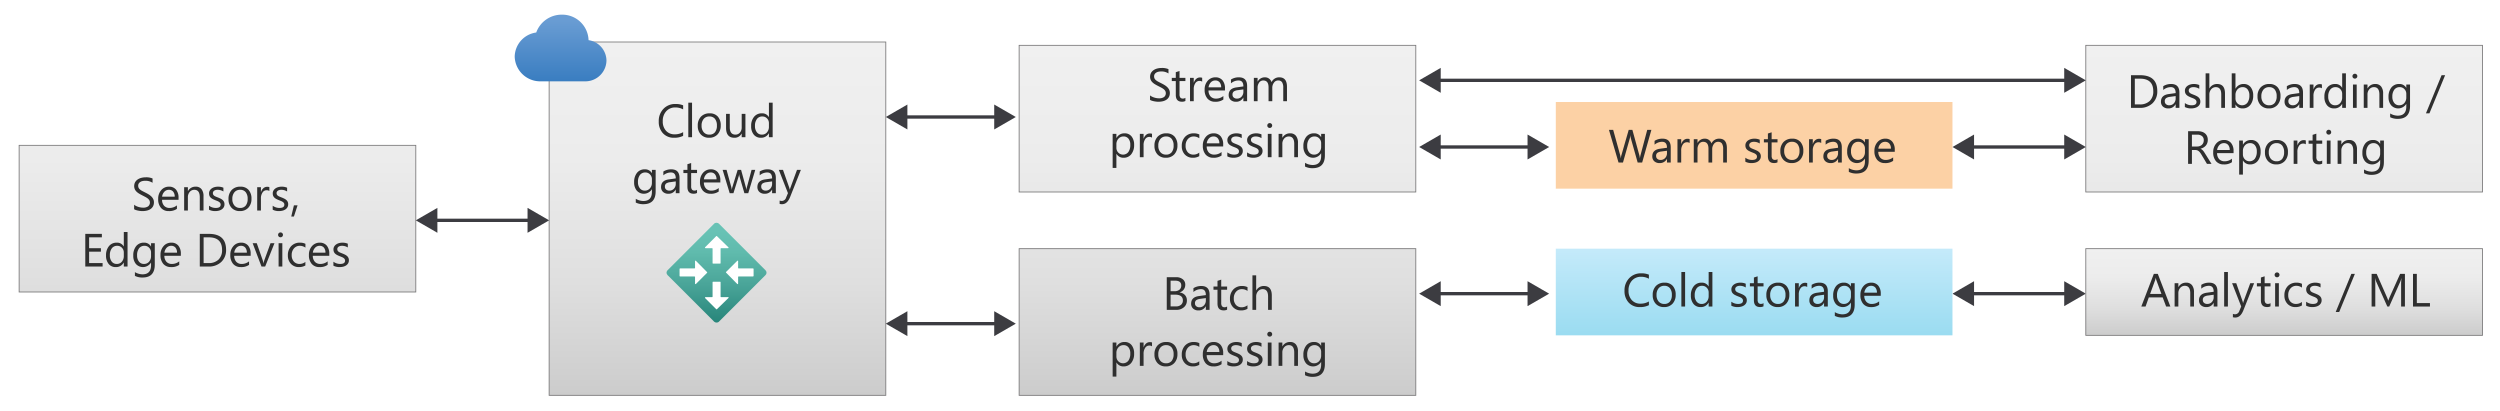 <svg xmlns="http://www.w3.org/2000/svg" xmlns:xlink="http://www.w3.org/1999/xlink" viewBox="0 0 750 123.2">
  <defs>
    <linearGradient id="linear-gradient" x1="215.24" y1="12.6" x2="215.24" y2="118.6" gradientUnits="userSpaceOnUse">
      <stop offset="0" stop-color="#f0f0f0"/>
      <stop offset="0.33" stop-color="#ececec"/>
      <stop offset="0.68" stop-color="#dfdfdf"/>
      <stop offset="1" stop-color="#ccc"/>
    </linearGradient>
    <linearGradient id="Teal_Gradient" data-name="Teal Gradient" x1="214.961" y1="1479.883" x2="214.961" y2="1508.077" gradientTransform="matrix(0.707, 0.707, 0.707, -0.707, -994.449, 987.206)" gradientUnits="userSpaceOnUse">
      <stop offset="0" stop-color="#258378"/>
      <stop offset="0.42" stop-color="#49a498"/>
      <stop offset="0.78" stop-color="#60bbad"/>
      <stop offset="1" stop-color="#68c2b5"/>
    </linearGradient>
    <linearGradient id="linear-gradient-6" x1="168.175" y1="1575.953" x2="168.175" y2="1548.442" gradientTransform="matrix(1, 0, 0, -1, 0, 1577.2)" gradientUnits="userSpaceOnUse">
      <stop offset="0.18" stop-color="#699cd3"/>
      <stop offset="1" stop-color="#2e76bc"/>
    </linearGradient>
    <linearGradient id="linear-gradient-7" x1="526.24" y1="100.6" x2="526.24" y2="74.6" gradientUnits="userSpaceOnUse">
      <stop offset="0" stop-color="#81d3ed"/>
      <stop offset="1" stop-color="#b6e5f9"/>
    </linearGradient>
    <linearGradient id="linear-gradient-8" x1="685.24" y1="74.6" x2="685.24" y2="100.6" xlink:href="#linear-gradient"/>
  </defs>
  <g id="Shapes">
    <rect width="750" height="123.2" fill="#fff"/>
    <rect x="164.74" y="12.6" width="101" height="106" stroke="#777677" stroke-width="0.25" fill="url(#linear-gradient)"/>
    <rect x="305.74" y="13.6" width="119" height="44" stroke="#777677" stroke-width="0.25" fill="url(#linear-gradient)"/>
    <rect x="625.74" y="13.6" width="119" height="44" stroke="#777677" stroke-width="0.25" fill="url(#linear-gradient)"/>
    <g>
      <rect x="466.74" y="30.6" width="119" height="26" fill="#fff"/>
      <rect x="466.74" y="30.6" width="119" height="26" fill="#f78d20" opacity="0.4"/>
    </g>
    <rect x="305.74" y="74.6" width="119" height="44" stroke="#777677" stroke-width="0.25" fill="url(#linear-gradient)"/>
    <rect x="5.74" y="43.6" width="119" height="44" stroke="#777677" stroke-width="0.25" fill="url(#linear-gradient)"/>
    <g>
      <rect x="204.056" y="70.899" width="21.803" height="21.803" rx="1.006" transform="translate(5.118 175.957) rotate(-45)" fill="url(#Teal_Gradient)"/>
      <path d="M211.531,74.174l3.319-3.319a.177.177,0,0,1,.247,0l3.407,3.319a.159.159,0,0,1-.124.282h-2.03a.177.177,0,0,0-.176.177h0v4.29a.159.159,0,0,1-.159.159H213.95a.159.159,0,0,1-.176-.14.164.164,0,0,1-.001-.019v-4.29a.176.176,0,0,0-.159-.177h-1.96a.176.176,0,0,1-.124-.282Zm6.973,15.253-3.407,3.319a.177.177,0,0,1-.247,0l-3.319-3.319a.176.176,0,0,1,.124-.282h1.96a.176.176,0,0,0,.159-.177v-4.29a.159.159,0,0,1,.158-.16.166.166,0,0,1,.019.001h2.066a.159.159,0,0,1,.159.159h0v4.29a.177.177,0,0,0,.176.177h1.942a.176.176,0,1,1,.212.282Zm-9.992-4.378V83.106a.194.194,0,0,0-.177-.176h-4.29a.177.177,0,0,1-.176-.159V80.706a.194.194,0,0,1,.176-.177h4.29a.176.176,0,0,0,.177-.159V78.41a.159.159,0,0,1,.282-.141l3.319,3.354a.159.159,0,0,1,.005.225l-.005.005-3.319,3.319a.159.159,0,0,1-.282-.124ZM221.435,78.41v1.96a.176.176,0,0,0,.176.159h4.29a.194.194,0,0,1,.177.177V82.771a.177.177,0,0,1-.177.159h-4.29a.194.194,0,0,0-.176.176v1.942a.159.159,0,0,1-.282.124L217.834,81.8a.159.159,0,0,1-.005-.225l.005-.005,3.319-3.301a.159.159,0,0,1,.282.141Z" fill="#fff"/>
    </g>
    <path d="M181.94,18.128a6.271,6.271,0,0,0-5.372-6.08,7.896,7.896,0,0,0-8.049-7.647,8.087,8.087,0,0,0-7.647,5.353A7.437,7.437,0,0,0,154.41,17.02a7.647,7.647,0,0,0,7.762,7.38H175.765A6.347,6.347,0,0,0,181.94,18.128Z" fill="url(#linear-gradient-6)"/>
    <g>
      <line x1="130.122" y1="66.1" x2="159.358" y2="66.1" fill="none" stroke="#3c3c41" stroke-miterlimit="10"/>
      <polygon points="131.217 69.84 124.74 66.1 131.217 62.36 131.217 69.84" fill="#3c3c41"/>
      <polygon points="158.264 69.84 164.74 66.1 158.264 62.36 158.264 69.84" fill="#3c3c41"/>
    </g>
    <g>
      <line x1="271.122" y1="35.1" x2="299.358" y2="35.1" fill="none" stroke="#3c3c41" stroke-miterlimit="10"/>
      <polygon points="272.217 38.84 265.74 35.1 272.217 31.36 272.217 38.84" fill="#3c3c41"/>
      <polygon points="298.264 38.84 304.74 35.1 298.264 31.36 298.264 38.84" fill="#3c3c41"/>
    </g>
    <g>
      <line x1="431.122" y1="44.1" x2="459.358" y2="44.1" fill="none" stroke="#3c3c41" stroke-miterlimit="10"/>
      <polygon points="432.217 47.84 425.74 44.1 432.217 40.36 432.217 47.84" fill="#3c3c41"/>
      <polygon points="458.264 47.84 464.74 44.1 458.264 40.36 458.264 47.84" fill="#3c3c41"/>
    </g>
    <g>
      <line x1="591.122" y1="44.1" x2="620.358" y2="44.1" fill="none" stroke="#3c3c41" stroke-miterlimit="10"/>
      <polygon points="592.217 47.84 585.74 44.1 592.217 40.36 592.217 47.84" fill="#3c3c41"/>
      <polygon points="619.264 47.84 625.74 44.1 619.264 40.36 619.264 47.84" fill="#3c3c41"/>
    </g>
    <g>
      <line x1="591.122" y1="88.1" x2="620.358" y2="88.1" fill="none" stroke="#3c3c41" stroke-miterlimit="10"/>
      <polygon points="592.217 91.84 585.74 88.1 592.217 84.36 592.217 91.84" fill="#3c3c41"/>
      <polygon points="619.264 91.84 625.74 88.1 619.264 84.36 619.264 91.84" fill="#3c3c41"/>
    </g>
    <g>
      <line x1="431.122" y1="24.1" x2="620.358" y2="24.1" fill="none" stroke="#3c3c41" stroke-miterlimit="10"/>
      <polygon points="432.217 27.84 425.74 24.1 432.217 20.36 432.217 27.84" fill="#3c3c41"/>
      <polygon points="619.264 27.84 625.74 24.1 619.264 20.36 619.264 27.84" fill="#3c3c41"/>
    </g>
    <g>
      <rect x="466.74" y="74.6" width="119" height="26" fill="#fff"/>
      <rect x="466.74" y="74.6" width="119" height="26" opacity="0.8" fill="url(#linear-gradient-7)"/>
    </g>
    <rect x="625.74" y="74.6" width="119" height="26" stroke="#777677" stroke-width="0.25" fill="url(#linear-gradient-8)"/>
    <g>
      <line x1="431.122" y1="88.1" x2="459.358" y2="88.1" fill="none" stroke="#3c3c41" stroke-miterlimit="10"/>
      <polygon points="432.217 91.84 425.74 88.1 432.217 84.36 432.217 91.84" fill="#3c3c41"/>
      <polygon points="458.264 91.84 464.74 88.1 458.264 84.36 458.264 91.84" fill="#3c3c41"/>
    </g>
    <g>
      <line x1="271.122" y1="97.1" x2="299.358" y2="97.1" fill="none" stroke="#3c3c41" stroke-miterlimit="10"/>
      <polygon points="272.217 100.84 265.74 97.1 272.217 93.36 272.217 100.84" fill="#3c3c41"/>
      <polygon points="298.264 100.84 304.74 97.1 298.264 93.36 298.264 100.84" fill="#3c3c41"/>
    </g>
  </g>
  <g id="Text">
    <g>
      <path d="M40.238,62.767V61.413a2.627,2.627,0,0,0,.557.369,4.507,4.507,0,0,0,.684.277,5.434,5.434,0,0,0,.721.174,4.024,4.024,0,0,0,.67.061,2.623,2.623,0,0,0,1.583-.393,1.474,1.474,0,0,0,.349-1.822,1.964,1.964,0,0,0-.482-.537,4.781,4.781,0,0,0-.728-.465q-.42-.222-.906-.468-.513-.26-.957-.526a4.129,4.129,0,0,1-.772-.588,2.457,2.457,0,0,1-.516-.728,2.482,2.482,0,0,1,.106-2.119,2.522,2.522,0,0,1,.772-.817,3.503,3.503,0,0,1,1.09-.478,4.983,4.983,0,0,1,1.248-.157,4.78,4.78,0,0,1,2.112.349v1.292a3.83,3.83,0,0,0-2.228-.602,3.673,3.673,0,0,0-.752.079,2.116,2.116,0,0,0-.67.256,1.486,1.486,0,0,0-.478.458,1.215,1.215,0,0,0-.185.684,1.41,1.41,0,0,0,.14.649,1.594,1.594,0,0,0,.414.499,4.105,4.105,0,0,0,.666.438q.393.212.906.465.526.26.998.547a4.558,4.558,0,0,1,.827.636,2.828,2.828,0,0,1,.564.772,2.168,2.168,0,0,1,.208.971,2.463,2.463,0,0,1-.284,1.227,2.324,2.324,0,0,1-.766.817,3.341,3.341,0,0,1-1.111.455,6.093,6.093,0,0,1-1.326.14,5.453,5.453,0,0,1-.574-.038q-.342-.037-.697-.109a5.675,5.675,0,0,1-.673-.178A2.105,2.105,0,0,1,40.238,62.767Z" fill="#2f2f2f"/>
      <path d="M53.56,59.943H48.618a2.618,2.618,0,0,0,.629,1.805,2.168,2.168,0,0,0,1.654.636,3.439,3.439,0,0,0,2.174-.779v1.053a4.061,4.061,0,0,1-2.44.67,2.959,2.959,0,0,1-2.331-.954A3.904,3.904,0,0,1,47.456,59.69a3.828,3.828,0,0,1,.926-2.663,2.97,2.97,0,0,1,2.3-1.029,2.632,2.632,0,0,1,2.126.889,3.704,3.704,0,0,1,.752,2.468Zm-1.149-.95a2.28,2.28,0,0,0-.468-1.511,1.596,1.596,0,0,0-1.282-.54,1.81,1.81,0,0,0-1.347.567,2.574,2.574,0,0,0-.683,1.483Z" fill="#2f2f2f"/>
      <path d="M61.053,63.163H59.932V59.171q0-2.229-1.626-2.228a1.765,1.765,0,0,0-1.391.632,2.344,2.344,0,0,0-.55,1.596V63.163H55.243v-7h1.121v1.162h.027a2.526,2.526,0,0,1,2.297-1.326,2.143,2.143,0,0,1,1.757.742,3.312,3.312,0,0,1,.608,2.143Z" fill="#2f2f2f"/>
      <path d="M62.7,62.91V61.707a3.318,3.318,0,0,0,2.017.677q1.477,0,1.477-.984a.856.856,0,0,0-.126-.475,1.281,1.281,0,0,0-.342-.345,2.669,2.669,0,0,0-.506-.27c-.194-.08-.402-.163-.626-.249a8.132,8.132,0,0,1-.817-.373,2.5,2.5,0,0,1-.588-.424,1.595,1.595,0,0,1-.355-.537,1.912,1.912,0,0,1-.119-.704,1.672,1.672,0,0,1,.226-.872,1.998,1.998,0,0,1,.602-.636,2.797,2.797,0,0,1,.858-.386,3.805,3.805,0,0,1,.994-.13,4.017,4.017,0,0,1,1.627.315v1.135a3.168,3.168,0,0,0-1.777-.506,2.075,2.075,0,0,0-.567.072,1.396,1.396,0,0,0-.435.202.929.929,0,0,0-.279.311.815.815,0,0,0-.1.4.956.956,0,0,0,.1.458.996.996,0,0,0,.29.328,2.23,2.23,0,0,0,.465.26q.274.116.622.253a8.675,8.675,0,0,1,.834.366,2.86,2.86,0,0,1,.629.424,1.669,1.669,0,0,1,.4.543,1.764,1.764,0,0,1,.14.731,1.72,1.72,0,0,1-.23.902,1.956,1.956,0,0,1-.611.636,2.798,2.798,0,0,1-.882.376,4.36,4.36,0,0,1-1.046.123A3.974,3.974,0,0,1,62.7,62.91Z" fill="#2f2f2f"/>
      <path d="M71.956,63.327a3.25,3.25,0,0,1-2.478-.981,3.634,3.634,0,0,1-.926-2.601,3.785,3.785,0,0,1,.964-2.755,3.466,3.466,0,0,1,2.604-.991,3.137,3.137,0,0,1,2.443.964,3.821,3.821,0,0,1,.879,2.673,3.758,3.758,0,0,1-.947,2.683A3.316,3.316,0,0,1,71.956,63.327Zm.082-6.385a2.133,2.133,0,0,0-1.709.735A3.02,3.02,0,0,0,69.7,59.704a2.854,2.854,0,0,0,.636,1.962,2.161,2.161,0,0,0,1.702.718A2.052,2.052,0,0,0,73.71,61.68a3.061,3.061,0,0,0,.584-2.003,3.114,3.114,0,0,0-.584-2.023A2.042,2.042,0,0,0,72.038,56.942Z" fill="#2f2f2f"/>
      <path d="M80.808,57.298a1.371,1.371,0,0,0-.848-.226,1.429,1.429,0,0,0-1.199.677,3.122,3.122,0,0,0-.482,1.846V63.163H77.157v-7h1.121v1.442h.027a2.443,2.443,0,0,1,.731-1.152,1.668,1.668,0,0,1,1.101-.414,1.828,1.828,0,0,1,.67.096Z" fill="#2f2f2f"/>
      <path d="M81.81,62.91V61.707a3.317,3.317,0,0,0,2.017.677q1.477,0,1.477-.984a.856.856,0,0,0-.126-.475,1.281,1.281,0,0,0-.342-.345,2.672,2.672,0,0,0-.506-.27c-.194-.08-.402-.163-.626-.249a8.14,8.14,0,0,1-.817-.373,2.5,2.5,0,0,1-.588-.424,1.595,1.595,0,0,1-.355-.537,1.912,1.912,0,0,1-.119-.704,1.673,1.673,0,0,1,.226-.872,1.997,1.997,0,0,1,.602-.636,2.796,2.796,0,0,1,.858-.386,3.804,3.804,0,0,1,.994-.13,4.017,4.017,0,0,1,1.627.315v1.135a3.168,3.168,0,0,0-1.777-.506,2.075,2.075,0,0,0-.567.072,1.395,1.395,0,0,0-.435.202.928.928,0,0,0-.279.311.815.815,0,0,0-.1.4.956.956,0,0,0,.1.458.996.996,0,0,0,.29.328,2.234,2.234,0,0,0,.465.26q.274.116.622.253a8.684,8.684,0,0,1,.834.366,2.858,2.858,0,0,1,.629.424,1.666,1.666,0,0,1,.4.543,1.762,1.762,0,0,1,.14.731,1.72,1.72,0,0,1-.23.902,1.956,1.956,0,0,1-.611.636,2.798,2.798,0,0,1-.882.376,4.359,4.359,0,0,1-1.046.123A3.974,3.974,0,0,1,81.81,62.91Z" fill="#2f2f2f"/>
      <path d="M89.267,61.604l-1.094,3.363h-.8l.8-3.363Z" fill="#2f2f2f"/>
      <path d="M30.781,79.963H25.585V70.16h4.976v1.039H26.734V74.46h3.541v1.032h-3.541v3.432h4.047Z" fill="#2f2f2f"/>
      <path d="M38.264,79.963H37.142V78.773h-.027a2.588,2.588,0,0,1-2.406,1.354,2.615,2.615,0,0,1-2.109-.94,3.856,3.856,0,0,1-.79-2.56,4.194,4.194,0,0,1,.875-2.782,2.886,2.886,0,0,1,2.331-1.046,2.244,2.244,0,0,1,2.099,1.135h.027V69.6h1.121Zm-1.121-3.165V75.766a2.004,2.004,0,0,0-.561-1.435,1.879,1.879,0,0,0-1.422-.588,1.936,1.936,0,0,0-1.613.752,3.294,3.294,0,0,0-.588,2.078,2.964,2.964,0,0,0,.564,1.911,1.843,1.843,0,0,0,1.514.701,1.914,1.914,0,0,0,1.521-.677A2.521,2.521,0,0,0,37.142,76.798Z" fill="#2f2f2f"/>
      <path d="M46.434,79.402q0,3.856-3.691,3.856a4.955,4.955,0,0,1-2.27-.492V81.644a4.662,4.662,0,0,0,2.256.656q2.584,0,2.584-2.748V78.787h-.027a2.832,2.832,0,0,1-4.508.407,3.73,3.73,0,0,1-.796-2.505,4.358,4.358,0,0,1,.858-2.837,2.866,2.866,0,0,1,2.348-1.053,2.282,2.282,0,0,1,2.099,1.135h.027v-.971h1.121Zm-1.121-2.604V75.766a2.003,2.003,0,0,0-.564-1.429,1.857,1.857,0,0,0-1.405-.595,1.947,1.947,0,0,0-1.627.755,3.37,3.37,0,0,0-.588,2.116,2.894,2.894,0,0,0,.564,1.87,1.822,1.822,0,0,0,1.494.701,1.95,1.95,0,0,0,1.535-.67A2.498,2.498,0,0,0,45.312,76.798Z" fill="#2f2f2f"/>
      <path d="M54.255,76.743H49.312a2.618,2.618,0,0,0,.629,1.805,2.168,2.168,0,0,0,1.654.636,3.439,3.439,0,0,0,2.174-.779v1.053a4.061,4.061,0,0,1-2.44.67,2.958,2.958,0,0,1-2.331-.954A3.904,3.904,0,0,1,48.15,76.49a3.827,3.827,0,0,1,.926-2.663,2.97,2.97,0,0,1,2.3-1.029,2.632,2.632,0,0,1,2.126.889,3.704,3.704,0,0,1,.752,2.468Zm-1.148-.95a2.28,2.28,0,0,0-.468-1.511,1.596,1.596,0,0,0-1.282-.54A1.81,1.81,0,0,0,50.01,74.31a2.573,2.573,0,0,0-.684,1.483Z" fill="#2f2f2f"/>
      <path d="M59.935,79.963V70.16h2.707q5.18,0,5.182,4.778a4.817,4.817,0,0,1-1.439,3.647,5.338,5.338,0,0,1-3.852,1.377Zm1.148-8.764v7.725h1.463a4.149,4.149,0,0,0,3-1.032,3.865,3.865,0,0,0,1.074-2.926q0-3.767-4.006-3.767Z" fill="#2f2f2f"/>
      <path d="M75.2,76.743H70.258a2.619,2.619,0,0,0,.629,1.805,2.168,2.168,0,0,0,1.654.636,3.441,3.441,0,0,0,2.174-.779v1.053a4.062,4.062,0,0,1-2.44.67,2.958,2.958,0,0,1-2.331-.954,3.901,3.901,0,0,1-.848-2.683,3.829,3.829,0,0,1,.926-2.663,2.972,2.972,0,0,1,2.301-1.029,2.632,2.632,0,0,1,2.126.889A3.707,3.707,0,0,1,75.2,76.155Zm-1.148-.95a2.288,2.288,0,0,0-.468-1.511,1.599,1.599,0,0,0-1.282-.54,1.811,1.811,0,0,0-1.347.567,2.577,2.577,0,0,0-.684,1.483Z" fill="#2f2f2f"/>
      <path d="M82.338,72.963l-2.789,7h-1.1l-2.652-7h1.23l1.777,5.086a4.599,4.599,0,0,1,.246.978h.027a4.621,4.621,0,0,1,.219-.95l1.859-5.113Z" fill="#2f2f2f"/>
      <path d="M84.153,71.185a.711.711,0,0,1-.513-.205.691.691,0,0,1-.212-.52.718.718,0,0,1,.725-.731.726.726,0,0,1,.523.208.732.732,0,0,1,0,1.036A.721.721,0,0,1,84.153,71.185ZM84.7,79.963H83.579v-7H84.7Z" fill="#2f2f2f"/>
      <path d="M91.612,79.641a3.642,3.642,0,0,1-1.914.485,3.167,3.167,0,0,1-2.416-.974,3.529,3.529,0,0,1-.92-2.526,3.88,3.88,0,0,1,.991-2.779,3.468,3.468,0,0,1,2.646-1.049,3.682,3.682,0,0,1,1.627.342V74.289a2.848,2.848,0,0,0-1.668-.547,2.251,2.251,0,0,0-1.76.769,2.914,2.914,0,0,0-.688,2.02,2.775,2.775,0,0,0,.646,1.941,2.224,2.224,0,0,0,1.732.711,2.81,2.81,0,0,0,1.723-.608Z" fill="#2f2f2f"/>
      <path d="M98.782,76.743H93.84a2.618,2.618,0,0,0,.629,1.805,2.168,2.168,0,0,0,1.654.636,3.441,3.441,0,0,0,2.174-.779v1.053a4.061,4.061,0,0,1-2.44.67,2.958,2.958,0,0,1-2.331-.954,3.902,3.902,0,0,1-.848-2.683,3.829,3.829,0,0,1,.926-2.663,2.972,2.972,0,0,1,2.301-1.029,2.632,2.632,0,0,1,2.126.889,3.707,3.707,0,0,1,.752,2.468Zm-1.148-.95a2.288,2.288,0,0,0-.468-1.511,1.598,1.598,0,0,0-1.282-.54,1.811,1.811,0,0,0-1.347.567,2.577,2.577,0,0,0-.684,1.483Z" fill="#2f2f2f"/>
      <path d="M100.024,79.71V78.507a3.318,3.318,0,0,0,2.017.677q1.477,0,1.477-.984a.856.856,0,0,0-.126-.475,1.28,1.28,0,0,0-.342-.345,2.671,2.671,0,0,0-.506-.27c-.194-.08-.402-.163-.626-.249a8.142,8.142,0,0,1-.817-.373,2.5,2.5,0,0,1-.588-.424,1.595,1.595,0,0,1-.355-.537,1.912,1.912,0,0,1-.119-.704,1.672,1.672,0,0,1,.226-.872,1.997,1.997,0,0,1,.602-.636,2.796,2.796,0,0,1,.858-.386,3.805,3.805,0,0,1,.994-.13,4.017,4.017,0,0,1,1.627.315v1.135a3.168,3.168,0,0,0-1.777-.506,2.076,2.076,0,0,0-.567.072,1.396,1.396,0,0,0-.435.202.93.93,0,0,0-.279.311.815.815,0,0,0-.1.4.956.956,0,0,0,.1.458.997.997,0,0,0,.29.328,2.23,2.23,0,0,0,.465.26q.274.116.622.253a8.675,8.675,0,0,1,.834.366,2.86,2.86,0,0,1,.629.424,1.669,1.669,0,0,1,.4.543,1.762,1.762,0,0,1,.14.731,1.719,1.719,0,0,1-.23.902,1.956,1.956,0,0,1-.611.636,2.798,2.798,0,0,1-.882.376,4.36,4.36,0,0,1-1.046.123A3.974,3.974,0,0,1,100.024,79.71Z" fill="#2f2f2f"/>
    </g>
    <g>
      <path d="M204.941,40.753a5.749,5.749,0,0,1-2.707.574,4.364,4.364,0,0,1-3.35-1.347,4.968,4.968,0,0,1-1.258-3.534,5.208,5.208,0,0,1,1.415-3.801,4.802,4.802,0,0,1,3.589-1.449,5.754,5.754,0,0,1,2.311.403v1.224a4.684,4.684,0,0,0-2.324-.588,3.568,3.568,0,0,0-2.738,1.128,4.25,4.25,0,0,0-1.049,3.015,4.045,4.045,0,0,0,.98,2.854,3.339,3.339,0,0,0,2.574,1.063,4.83,4.83,0,0,0,2.557-.656Z" fill="#2f2f2f"/>
      <path d="M207.614,41.163h-1.121V30.8h1.121Z" fill="#2f2f2f"/>
      <path d="M212.732,41.328a3.25,3.25,0,0,1-2.478-.981,3.634,3.634,0,0,1-.926-2.601,3.785,3.785,0,0,1,.964-2.755,3.466,3.466,0,0,1,2.604-.991,3.137,3.137,0,0,1,2.443.964,3.821,3.821,0,0,1,.879,2.673,3.758,3.758,0,0,1-.947,2.683A3.316,3.316,0,0,1,212.732,41.328Zm.082-6.385a2.133,2.133,0,0,0-1.709.735,3.02,3.02,0,0,0-.629,2.027,2.854,2.854,0,0,0,.636,1.962,2.161,2.161,0,0,0,1.702.718,2.052,2.052,0,0,0,1.672-.704,3.061,3.061,0,0,0,.584-2.003,3.113,3.113,0,0,0-.584-2.023A2.042,2.042,0,0,0,212.814,34.943Z" fill="#2f2f2f"/>
      <path d="M223.628,41.163h-1.121V40.056h-.027a2.302,2.302,0,0,1-2.16,1.271q-2.502,0-2.502-2.98V34.163h1.114v4.006q0,2.215,1.695,2.215a1.717,1.717,0,0,0,1.351-.605,2.318,2.318,0,0,0,.529-1.583V34.163h1.121Z" fill="#2f2f2f"/>
      <path d="M231.797,41.163h-1.121v-1.19h-.027a2.588,2.588,0,0,1-2.406,1.353,2.617,2.617,0,0,1-2.109-.94,3.861,3.861,0,0,1-.789-2.56,4.197,4.197,0,0,1,.875-2.782,2.885,2.885,0,0,1,2.331-1.046,2.244,2.244,0,0,1,2.099,1.135h.027V30.8h1.121Zm-1.121-3.165V36.966a2.002,2.002,0,0,0-.56-1.435,1.88,1.88,0,0,0-1.422-.588,1.935,1.935,0,0,0-1.613.752,3.297,3.297,0,0,0-.588,2.078,2.958,2.958,0,0,0,.565,1.911,1.84,1.84,0,0,0,1.514.701,1.917,1.917,0,0,0,1.522-.677A2.526,2.526,0,0,0,230.676,37.998Z" fill="#2f2f2f"/>
      <path d="M196.694,57.403q0,3.855-3.692,3.856a4.954,4.954,0,0,1-2.269-.492V59.645a4.66,4.66,0,0,0,2.256.656q2.584,0,2.584-2.748v-.766h-.027a2.833,2.833,0,0,1-4.509.407,3.733,3.733,0,0,1-.796-2.505,4.362,4.362,0,0,1,.857-2.837,2.867,2.867,0,0,1,2.349-1.053,2.282,2.282,0,0,1,2.099,1.135h.027v-.971h1.121Zm-1.121-2.604V53.766a2.003,2.003,0,0,0-.565-1.429,1.855,1.855,0,0,0-1.404-.595,1.946,1.946,0,0,0-1.627.755,3.368,3.368,0,0,0-.588,2.116,2.895,2.895,0,0,0,.563,1.87,1.822,1.822,0,0,0,1.494.701,1.949,1.949,0,0,0,1.534-.67A2.496,2.496,0,0,0,195.573,54.798Z" fill="#2f2f2f"/>
      <path d="M203.851,57.963H202.73V56.87h-.027a2.349,2.349,0,0,1-2.153,1.258,2.303,2.303,0,0,1-1.638-.554,1.92,1.92,0,0,1-.591-1.47q0-1.962,2.311-2.283l2.099-.294q0-1.784-1.442-1.784a3.444,3.444,0,0,0-2.283.861V51.456a4.335,4.335,0,0,1,2.379-.656q2.467,0,2.468,2.611Zm-1.121-3.541-1.688.232a2.735,2.735,0,0,0-1.176.386,1.113,1.113,0,0,0-.397.981,1.07,1.07,0,0,0,.365.837,1.415,1.415,0,0,0,.975.325,1.798,1.798,0,0,0,1.377-.585,2.088,2.088,0,0,0,.544-1.48Z" fill="#2f2f2f"/>
      <path d="M209.11,57.895a2.163,2.163,0,0,1-1.047.219q-1.838,0-1.839-2.051V51.92h-1.203v-.957h1.203v-1.709l1.121-.362v2.071H209.11v.957h-1.765v3.944a1.638,1.638,0,0,0,.239,1.005.955.955,0,0,0,.793.301,1.183,1.183,0,0,0,.733-.232Z" fill="#2f2f2f"/>
      <path d="M216.102,54.744H211.16a2.618,2.618,0,0,0,.629,1.805,2.168,2.168,0,0,0,1.654.636,3.441,3.441,0,0,0,2.174-.779v1.053a4.061,4.061,0,0,1-2.44.67,2.958,2.958,0,0,1-2.331-.954,3.902,3.902,0,0,1-.848-2.683,3.83,3.83,0,0,1,.926-2.663,2.972,2.972,0,0,1,2.301-1.029,2.632,2.632,0,0,1,2.126.889,3.707,3.707,0,0,1,.752,2.468Zm-1.149-.95a2.288,2.288,0,0,0-.468-1.511,1.598,1.598,0,0,0-1.282-.54,1.811,1.811,0,0,0-1.347.567,2.577,2.577,0,0,0-.684,1.483Z" fill="#2f2f2f"/>
      <path d="M226.577,50.963l-2.099,7h-1.162l-1.442-5.011a3.289,3.289,0,0,1-.109-.649h-.027a3.069,3.069,0,0,1-.143.636l-1.565,5.024h-1.121l-2.119-7h1.176l1.449,5.264a3.167,3.167,0,0,1,.096.629h.055a2.946,2.946,0,0,1,.123-.643l1.613-5.25h1.025l1.449,5.277a3.705,3.705,0,0,1,.103.629h.055a2.883,2.883,0,0,1,.116-.629l1.422-5.277Z" fill="#2f2f2f"/>
      <path d="M232.751,57.963H231.63V56.87h-.027a2.347,2.347,0,0,1-2.153,1.258,2.299,2.299,0,0,1-1.637-.554,1.917,1.917,0,0,1-.592-1.47q0-1.962,2.311-2.283l2.099-.294q0-1.784-1.442-1.784a3.446,3.446,0,0,0-2.283.861V51.456a4.34,4.34,0,0,1,2.379-.656q2.468,0,2.468,2.611Zm-1.121-3.541-1.688.232a2.74,2.74,0,0,0-1.176.386,1.113,1.113,0,0,0-.396.981,1.07,1.07,0,0,0,.365.837,1.416,1.416,0,0,0,.975.325,1.797,1.797,0,0,0,1.377-.585,2.084,2.084,0,0,0,.544-1.48Z" fill="#2f2f2f"/>
      <path d="M240.263,50.963l-3.22,8.121q-.861,2.174-2.42,2.174a2.571,2.571,0,0,1-.732-.089V60.164a2.079,2.079,0,0,0,.663.123,1.374,1.374,0,0,0,1.272-1.012l.56-1.326-2.734-6.986h1.244L236.79,56.35q.034.103.143.533h.041q.034-.164.137-.52l1.989-5.4Z" fill="#2f2f2f"/>
    </g>
    <g>
      <path d="M345.011,29.967V28.613a2.627,2.627,0,0,0,.557.369,4.524,4.524,0,0,0,.684.277,5.422,5.422,0,0,0,.722.174,4.019,4.019,0,0,0,.67.061,2.622,2.622,0,0,0,1.582-.393,1.472,1.472,0,0,0,.349-1.822,1.962,1.962,0,0,0-.481-.537,4.786,4.786,0,0,0-.729-.465q-.42-.222-.905-.468-.513-.26-.957-.526a4.125,4.125,0,0,1-.772-.588,2.472,2.472,0,0,1-.517-.728,2.484,2.484,0,0,1,.106-2.119,2.512,2.512,0,0,1,.772-.817,3.502,3.502,0,0,1,1.09-.478,4.99,4.99,0,0,1,1.248-.157,4.783,4.783,0,0,1,2.112.349v1.292a3.832,3.832,0,0,0-2.228-.602,3.665,3.665,0,0,0-.752.079,2.108,2.108,0,0,0-.67.256,1.483,1.483,0,0,0-.478.458,1.216,1.216,0,0,0-.184.684,1.415,1.415,0,0,0,.14.649,1.593,1.593,0,0,0,.414.499,4.086,4.086,0,0,0,.666.438q.394.212.906.465.526.26.998.547a4.575,4.575,0,0,1,.827.636,2.827,2.827,0,0,1,.564.772,2.162,2.162,0,0,1,.209.971,2.458,2.458,0,0,1-.284,1.227,2.321,2.321,0,0,1-.766.817,3.344,3.344,0,0,1-1.11.455,6.095,6.095,0,0,1-1.326.14,5.413,5.413,0,0,1-.574-.038q-.343-.037-.697-.109a5.665,5.665,0,0,1-.674-.178A2.091,2.091,0,0,1,345.011,29.967Z" fill="#2f2f2f"/>
      <path d="M355.622,30.295a2.162,2.162,0,0,1-1.046.219q-1.84,0-1.839-2.051V24.32h-1.203v-.957h1.203v-1.709l1.121-.362v2.071h1.764v.957h-1.764v3.944a1.631,1.631,0,0,0,.239,1.005.954.954,0,0,0,.793.301,1.18,1.18,0,0,0,.732-.232Z" fill="#2f2f2f"/>
      <path d="M360.653,24.498a1.374,1.374,0,0,0-.848-.226,1.431,1.431,0,0,0-1.2.677,3.129,3.129,0,0,0-.481,1.846v3.568h-1.121v-7h1.121v1.442h.027a2.443,2.443,0,0,1,.731-1.152,1.666,1.666,0,0,1,1.101-.414,1.835,1.835,0,0,1,.67.096Z" fill="#2f2f2f"/>
      <path d="M367.495,27.143h-4.942a2.618,2.618,0,0,0,.629,1.805,2.168,2.168,0,0,0,1.654.636,3.441,3.441,0,0,0,2.174-.779v1.053a4.062,4.062,0,0,1-2.44.67,2.958,2.958,0,0,1-2.331-.954,3.902,3.902,0,0,1-.848-2.683,3.829,3.829,0,0,1,.926-2.663,2.972,2.972,0,0,1,2.301-1.029,2.632,2.632,0,0,1,2.126.889,3.707,3.707,0,0,1,.752,2.468Zm-1.148-.95a2.288,2.288,0,0,0-.468-1.511,1.598,1.598,0,0,0-1.282-.54,1.811,1.811,0,0,0-1.347.567,2.577,2.577,0,0,0-.684,1.483Z" fill="#2f2f2f"/>
      <path d="M374.134,30.363h-1.121V29.269h-.027a2.347,2.347,0,0,1-2.153,1.258,2.299,2.299,0,0,1-1.637-.554,1.917,1.917,0,0,1-.592-1.47q0-1.962,2.311-2.283l2.099-.294q0-1.784-1.442-1.784a3.446,3.446,0,0,0-2.283.861V23.855a4.34,4.34,0,0,1,2.379-.656q2.468,0,2.468,2.611Zm-1.121-3.541-1.688.232a2.739,2.739,0,0,0-1.176.386,1.113,1.113,0,0,0-.397.981,1.07,1.07,0,0,0,.365.837,1.416,1.416,0,0,0,.975.325,1.797,1.797,0,0,0,1.377-.585,2.084,2.084,0,0,0,.544-1.48Z" fill="#2f2f2f"/>
      <path d="M386.095,30.363h-1.121v-4.02a3.023,3.023,0,0,0-.359-1.682,1.359,1.359,0,0,0-1.206-.52,1.492,1.492,0,0,0-1.22.656,2.505,2.505,0,0,0-.503,1.572v3.992h-1.121V26.207q0-2.065-1.593-2.064a1.475,1.475,0,0,0-1.217.619,2.556,2.556,0,0,0-.478,1.61v3.992h-1.121v-7h1.121v1.107h.027a2.379,2.379,0,0,1,2.174-1.272,2.022,2.022,0,0,1,1.982,1.449,2.497,2.497,0,0,1,2.324-1.449q2.31,0,2.31,2.851Z" fill="#2f2f2f"/>
      <path d="M334.944,46.151h-.027v4.231h-1.121V40.163h1.121v1.23h.027a2.652,2.652,0,0,1,2.42-1.395,2.564,2.564,0,0,1,2.112.94,3.893,3.893,0,0,1,.759,2.519,4.335,4.335,0,0,1-.855,2.813,2.844,2.844,0,0,1-2.338,1.056A2.343,2.343,0,0,1,334.944,46.151Zm-.027-2.823v.978a2.082,2.082,0,0,0,.565,1.473,2.012,2.012,0,0,0,3.028-.174,3.578,3.578,0,0,0,.577-2.167,2.82,2.82,0,0,0-.54-1.832,1.787,1.787,0,0,0-1.463-.663,1.986,1.986,0,0,0-1.572.68A2.498,2.498,0,0,0,334.917,43.328Z" fill="#2f2f2f"/>
      <path d="M345.603,41.298a1.37,1.37,0,0,0-.848-.226,1.43,1.43,0,0,0-1.199.677,3.129,3.129,0,0,0-.482,1.846V47.163h-1.121v-7h1.121v1.442h.027a2.451,2.451,0,0,1,.731-1.152,1.668,1.668,0,0,1,1.101-.414,1.825,1.825,0,0,1,.67.096Z" fill="#2f2f2f"/>
      <path d="M349.745,47.327a3.247,3.247,0,0,1-2.478-.981,3.631,3.631,0,0,1-.927-2.601,3.785,3.785,0,0,1,.964-2.755,3.466,3.466,0,0,1,2.604-.991,3.14,3.14,0,0,1,2.444.964,3.825,3.825,0,0,1,.878,2.673,3.762,3.762,0,0,1-.946,2.683A3.318,3.318,0,0,1,349.745,47.327Zm.082-6.385a2.134,2.134,0,0,0-1.709.735,3.02,3.02,0,0,0-.629,2.027,2.854,2.854,0,0,0,.636,1.962,2.161,2.161,0,0,0,1.702.718,2.051,2.051,0,0,0,1.672-.704,3.055,3.055,0,0,0,.584-2.003,3.108,3.108,0,0,0-.584-2.023A2.041,2.041,0,0,0,349.827,40.942Z" fill="#2f2f2f"/>
      <path d="M359.782,46.842a3.636,3.636,0,0,1-1.913.485,3.17,3.17,0,0,1-2.417-.974,3.532,3.532,0,0,1-.919-2.526,3.88,3.88,0,0,1,.991-2.779,3.465,3.465,0,0,1,2.646-1.049,3.674,3.674,0,0,1,1.626.342v1.149a2.845,2.845,0,0,0-1.667-.547,2.255,2.255,0,0,0-1.761.769,2.918,2.918,0,0,0-.686,2.02,2.779,2.779,0,0,0,.645,1.942,2.227,2.227,0,0,0,1.733.711,2.805,2.805,0,0,0,1.722-.608Z" fill="#2f2f2f"/>
      <path d="M366.953,43.943h-4.942a2.618,2.618,0,0,0,.629,1.805,2.168,2.168,0,0,0,1.654.636,3.441,3.441,0,0,0,2.174-.779v1.053a4.061,4.061,0,0,1-2.44.67,2.958,2.958,0,0,1-2.331-.954,3.902,3.902,0,0,1-.848-2.683,3.829,3.829,0,0,1,.926-2.663,2.972,2.972,0,0,1,2.301-1.029,2.632,2.632,0,0,1,2.126.889,3.707,3.707,0,0,1,.752,2.468Zm-1.148-.95a2.288,2.288,0,0,0-.468-1.511,1.598,1.598,0,0,0-1.282-.54,1.811,1.811,0,0,0-1.347.567,2.577,2.577,0,0,0-.684,1.483Z" fill="#2f2f2f"/>
      <path d="M368.195,46.91V45.707a3.318,3.318,0,0,0,2.017.677q1.477,0,1.477-.984a.856.856,0,0,0-.126-.475,1.28,1.28,0,0,0-.342-.345,2.671,2.671,0,0,0-.506-.27c-.194-.08-.402-.163-.626-.249a8.142,8.142,0,0,1-.817-.373,2.5,2.5,0,0,1-.588-.424,1.596,1.596,0,0,1-.355-.537,1.912,1.912,0,0,1-.119-.704,1.672,1.672,0,0,1,.226-.872,1.998,1.998,0,0,1,.602-.636,2.797,2.797,0,0,1,.858-.386,3.805,3.805,0,0,1,.994-.13,4.017,4.017,0,0,1,1.627.315v1.135a3.168,3.168,0,0,0-1.777-.506,2.076,2.076,0,0,0-.567.072,1.396,1.396,0,0,0-.435.202.929.929,0,0,0-.279.311.815.815,0,0,0-.1.4.956.956,0,0,0,.1.458.997.997,0,0,0,.29.328,2.23,2.23,0,0,0,.465.26q.274.116.622.253a8.675,8.675,0,0,1,.834.366,2.86,2.86,0,0,1,.629.424,1.669,1.669,0,0,1,.4.543,1.762,1.762,0,0,1,.14.731,1.719,1.719,0,0,1-.23.902,1.956,1.956,0,0,1-.611.636,2.798,2.798,0,0,1-.882.376,4.36,4.36,0,0,1-1.046.123A3.974,3.974,0,0,1,368.195,46.91Z" fill="#2f2f2f"/>
      <path d="M374.121,46.91V45.707a3.318,3.318,0,0,0,2.017.677q1.477,0,1.477-.984a.856.856,0,0,0-.126-.475,1.281,1.281,0,0,0-.342-.345,2.669,2.669,0,0,0-.506-.27c-.194-.08-.402-.163-.626-.249a8.132,8.132,0,0,1-.817-.373,2.5,2.5,0,0,1-.588-.424,1.595,1.595,0,0,1-.355-.537,1.912,1.912,0,0,1-.119-.704,1.672,1.672,0,0,1,.226-.872,1.998,1.998,0,0,1,.602-.636,2.797,2.797,0,0,1,.858-.386,3.805,3.805,0,0,1,.994-.13,4.017,4.017,0,0,1,1.627.315v1.135a3.168,3.168,0,0,0-1.777-.506,2.075,2.075,0,0,0-.567.072,1.396,1.396,0,0,0-.435.202.929.929,0,0,0-.279.311.815.815,0,0,0-.1.4.956.956,0,0,0,.1.458.996.996,0,0,0,.29.328,2.23,2.23,0,0,0,.465.26q.274.116.622.253a8.675,8.675,0,0,1,.834.366,2.86,2.86,0,0,1,.629.424,1.669,1.669,0,0,1,.4.543,1.764,1.764,0,0,1,.14.731,1.72,1.72,0,0,1-.23.902,1.956,1.956,0,0,1-.611.636,2.798,2.798,0,0,1-.882.376,4.36,4.36,0,0,1-1.046.123A3.974,3.974,0,0,1,374.121,46.91Z" fill="#2f2f2f"/>
      <path d="M380.913,38.386a.711.711,0,0,1-.513-.205.692.692,0,0,1-.212-.52.718.718,0,0,1,.725-.731.726.726,0,0,1,.523.208.731.731,0,0,1,0,1.036A.721.721,0,0,1,380.913,38.386Zm.547,8.777h-1.121v-7H381.46Z" fill="#2f2f2f"/>
      <path d="M389.392,47.163h-1.121V43.171q0-2.229-1.627-2.228a1.763,1.763,0,0,0-1.391.632,2.342,2.342,0,0,0-.551,1.596V47.163h-1.121v-7h1.121v1.162h.027a2.525,2.525,0,0,1,2.297-1.326,2.141,2.141,0,0,1,1.757.742,3.306,3.306,0,0,1,.608,2.143Z" fill="#2f2f2f"/>
      <path d="M397.467,46.602q0,3.856-3.691,3.856a4.956,4.956,0,0,1-2.269-.492V48.845a4.659,4.659,0,0,0,2.256.656q2.584,0,2.584-2.748v-.766h-.027a2.832,2.832,0,0,1-4.508.407,3.728,3.728,0,0,1-.797-2.505,4.361,4.361,0,0,1,.857-2.837,2.868,2.868,0,0,1,2.349-1.053,2.282,2.282,0,0,1,2.099,1.135h.027V40.163h1.121Zm-1.121-2.604V42.966a1.999,1.999,0,0,0-.564-1.429,1.854,1.854,0,0,0-1.404-.595,1.947,1.947,0,0,0-1.627.755,3.373,3.373,0,0,0-.588,2.116,2.889,2.889,0,0,0,.565,1.87,1.819,1.819,0,0,0,1.493.701,1.949,1.949,0,0,0,1.534-.67A2.496,2.496,0,0,0,396.346,43.998Z" fill="#2f2f2f"/>
    </g>
    <g>
      <path d="M639.297,32.363V22.56h2.707q5.183,0,5.182,4.778a4.816,4.816,0,0,1-1.438,3.647,5.338,5.338,0,0,1-3.853,1.377ZM640.445,23.6v7.725h1.463a4.151,4.151,0,0,0,3.001-1.032,3.868,3.868,0,0,0,1.073-2.926q0-3.767-4.006-3.767Z" fill="#2f2f2f"/>
      <path d="M653.817,32.363h-1.121V31.269h-.027a2.349,2.349,0,0,1-2.153,1.258,2.303,2.303,0,0,1-1.638-.554,1.92,1.92,0,0,1-.591-1.47q0-1.962,2.311-2.283l2.099-.294q0-1.784-1.442-1.784a3.444,3.444,0,0,0-2.283.861V25.855a4.335,4.335,0,0,1,2.379-.656q2.467,0,2.468,2.611Zm-1.121-3.541-1.688.232a2.735,2.735,0,0,0-1.176.386,1.113,1.113,0,0,0-.396.981,1.07,1.07,0,0,0,.365.837,1.415,1.415,0,0,0,.975.325,1.799,1.799,0,0,0,1.377-.585,2.088,2.088,0,0,0,.544-1.48Z" fill="#2f2f2f"/>
      <path d="M655.459,32.11V30.907a3.32,3.32,0,0,0,2.017.677q1.477,0,1.477-.984a.856.856,0,0,0-.126-.475,1.268,1.268,0,0,0-.342-.345,2.642,2.642,0,0,0-.506-.27c-.194-.08-.402-.163-.626-.25a8.019,8.019,0,0,1-.817-.373,2.46,2.46,0,0,1-.588-.424,1.566,1.566,0,0,1-.355-.537,1.891,1.891,0,0,1-.12-.704,1.672,1.672,0,0,1,.226-.872,2.006,2.006,0,0,1,.602-.636,2.807,2.807,0,0,1,.858-.386,3.81,3.81,0,0,1,.994-.13,4.017,4.017,0,0,1,1.627.315v1.135a3.168,3.168,0,0,0-1.777-.506,2.08,2.08,0,0,0-.567.072,1.389,1.389,0,0,0-.434.202.92.92,0,0,0-.28.311.815.815,0,0,0-.1.4.956.956,0,0,0,.1.458,1.006,1.006,0,0,0,.29.328,2.256,2.256,0,0,0,.465.26q.274.116.622.253a8.578,8.578,0,0,1,.834.366,2.86,2.86,0,0,1,.629.424,1.655,1.655,0,0,1,.4.543,1.764,1.764,0,0,1,.14.731,1.729,1.729,0,0,1-.229.902,1.96,1.96,0,0,1-.612.636,2.797,2.797,0,0,1-.882.376,4.347,4.347,0,0,1-1.046.123A3.976,3.976,0,0,1,655.459,32.11Z" fill="#2f2f2f"/>
      <path d="M667.495,32.363h-1.121V28.33q0-2.188-1.627-2.188a1.775,1.775,0,0,0-1.381.632,2.36,2.36,0,0,0-.56,1.623v3.965h-1.121V22h1.121v4.525h.027a2.546,2.546,0,0,1,2.297-1.326q2.366,0,2.365,2.851Z" fill="#2f2f2f"/>
      <path d="M670.667,31.352H670.64v1.012h-1.121V22H670.64v4.594h.027a2.65,2.65,0,0,1,2.42-1.395,2.565,2.565,0,0,1,2.108.94,3.877,3.877,0,0,1,.763,2.519,4.34,4.34,0,0,1-.855,2.813,2.847,2.847,0,0,1-2.338,1.056A2.302,2.302,0,0,1,670.667,31.352Zm-.027-2.823v.978a2.081,2.081,0,0,0,.563,1.473,2.012,2.012,0,0,0,3.028-.174,3.571,3.571,0,0,0,.578-2.167,2.825,2.825,0,0,0-.54-1.832,1.788,1.788,0,0,0-1.463-.663,1.985,1.985,0,0,0-1.572.68A2.497,2.497,0,0,0,670.64,28.528Z" fill="#2f2f2f"/>
      <path d="M680.663,32.527a3.246,3.246,0,0,1-2.478-.981,3.631,3.631,0,0,1-.927-2.601,3.785,3.785,0,0,1,.964-2.755,3.466,3.466,0,0,1,2.604-.991,3.134,3.134,0,0,1,2.443.964,3.82,3.82,0,0,1,.879,2.673,3.754,3.754,0,0,1-.947,2.683A3.314,3.314,0,0,1,680.663,32.527Zm.082-6.385a2.135,2.135,0,0,0-1.709.735,3.02,3.02,0,0,0-.629,2.027,2.854,2.854,0,0,0,.636,1.962,2.161,2.161,0,0,0,1.702.718,2.052,2.052,0,0,0,1.672-.704,3.061,3.061,0,0,0,.584-2.003,3.114,3.114,0,0,0-.584-2.023A2.042,2.042,0,0,0,680.745,26.142Z" fill="#2f2f2f"/>
      <path d="M690.899,32.363h-1.121V31.269h-.027a2.347,2.347,0,0,1-2.153,1.258,2.299,2.299,0,0,1-1.637-.554,1.917,1.917,0,0,1-.592-1.47q0-1.962,2.311-2.283l2.099-.294q0-1.784-1.442-1.784a3.446,3.446,0,0,0-2.283.861V25.855a4.339,4.339,0,0,1,2.379-.656q2.468,0,2.468,2.611Zm-1.121-3.541-1.688.232a2.739,2.739,0,0,0-1.176.386,1.113,1.113,0,0,0-.397.981,1.07,1.07,0,0,0,.365.837,1.417,1.417,0,0,0,.975.325,1.797,1.797,0,0,0,1.377-.585,2.084,2.084,0,0,0,.544-1.48Z" fill="#2f2f2f"/>
      <path d="M696.57,26.498a1.372,1.372,0,0,0-.848-.226,1.429,1.429,0,0,0-1.199.677,3.122,3.122,0,0,0-.482,1.846v3.568H692.92v-7h1.121v1.442h.027a2.443,2.443,0,0,1,.731-1.152A1.668,1.668,0,0,1,695.9,25.24a1.828,1.828,0,0,1,.67.096Z" fill="#2f2f2f"/>
      <path d="M703.773,32.363h-1.121V31.174h-.027a2.587,2.587,0,0,1-2.406,1.353,2.617,2.617,0,0,1-2.109-.94,3.861,3.861,0,0,1-.789-2.56,4.197,4.197,0,0,1,.875-2.782,2.886,2.886,0,0,1,2.331-1.046,2.244,2.244,0,0,1,2.099,1.135h.027V22h1.121Zm-1.121-3.165V28.166a2.002,2.002,0,0,0-.561-1.435,1.88,1.88,0,0,0-1.422-.588,1.935,1.935,0,0,0-1.613.752,3.297,3.297,0,0,0-.588,2.078,2.959,2.959,0,0,0,.564,1.911,1.84,1.84,0,0,0,1.514.701,1.917,1.917,0,0,0,1.522-.677A2.526,2.526,0,0,0,702.652,29.198Z" fill="#2f2f2f"/>
      <path d="M706.463,23.586a.711.711,0,0,1-.513-.205.692.692,0,0,1-.212-.52.718.718,0,0,1,.725-.731.726.726,0,0,1,.523.208.731.731,0,0,1,0,1.036A.721.721,0,0,1,706.463,23.586Zm.547,8.777h-1.121v-7H707.01Z" fill="#2f2f2f"/>
      <path d="M714.936,32.363h-1.121V28.371q0-2.229-1.627-2.228a1.763,1.763,0,0,0-1.391.632,2.342,2.342,0,0,0-.551,1.596v3.992h-1.121v-7h1.121v1.162h.027a2.525,2.525,0,0,1,2.297-1.326,2.141,2.141,0,0,1,1.757.742,3.307,3.307,0,0,1,.608,2.143Z" fill="#2f2f2f"/>
      <path d="M723.01,31.803q0,3.856-3.691,3.856a4.957,4.957,0,0,1-2.27-.492V34.045a4.66,4.66,0,0,0,2.256.656q2.584,0,2.584-2.748v-.766h-.027a2.832,2.832,0,0,1-4.508.407,3.728,3.728,0,0,1-.797-2.505,4.361,4.361,0,0,1,.857-2.837,2.868,2.868,0,0,1,2.349-1.053,2.282,2.282,0,0,1,2.099,1.135h.027v-.971H723.01Zm-1.121-2.604V28.166a1.999,1.999,0,0,0-.565-1.429,1.854,1.854,0,0,0-1.404-.595,1.947,1.947,0,0,0-1.627.755,3.373,3.373,0,0,0-.588,2.116,2.889,2.889,0,0,0,.564,1.87,1.819,1.819,0,0,0,1.493.701,1.949,1.949,0,0,0,1.534-.67A2.496,2.496,0,0,0,721.889,29.198Z" fill="#2f2f2f"/>
      <path d="M733.537,22.56l-4.703,11.43H727.788l4.689-11.43Z" fill="#2f2f2f"/>
      <path d="M663.455,49.163h-1.367l-1.641-2.748a6.095,6.095,0,0,0-.438-.653,2.486,2.486,0,0,0-.435-.441,1.494,1.494,0,0,0-.478-.249,1.97,1.97,0,0,0-.577-.079h-.943v4.17h-1.148V39.36h2.926a4.176,4.176,0,0,1,1.186.161,2.65,2.65,0,0,1,.943.489,2.274,2.274,0,0,1,.626.817,2.708,2.708,0,0,1,.226,1.145,2.757,2.757,0,0,1-.154.94,2.446,2.446,0,0,1-.438.762,2.643,2.643,0,0,1-.684.571,3.49,3.49,0,0,1-.898.366v.027a2.047,2.047,0,0,1,.427.249,2.333,2.333,0,0,1,.346.332,4.291,4.291,0,0,1,.324.434c.107.162.227.35.359.564Zm-5.879-8.764V43.954h1.559a2.363,2.363,0,0,0,.796-.13,1.843,1.843,0,0,0,.633-.372,1.692,1.692,0,0,0,.417-.595,2.003,2.003,0,0,0,.15-.789,1.536,1.536,0,0,0-.51-1.227,2.186,2.186,0,0,0-1.473-.441Z" fill="#2f2f2f"/>
      <path d="M670.067,45.943h-4.942a2.614,2.614,0,0,0,.629,1.805,2.167,2.167,0,0,0,1.654.636,3.441,3.441,0,0,0,2.174-.779v1.053a4.061,4.061,0,0,1-2.44.67,2.957,2.957,0,0,1-2.331-.954,3.901,3.901,0,0,1-.848-2.683,3.829,3.829,0,0,1,.926-2.663,2.972,2.972,0,0,1,2.301-1.029,2.633,2.633,0,0,1,2.126.889,3.707,3.707,0,0,1,.752,2.468Zm-1.148-.95a2.283,2.283,0,0,0-.469-1.511,1.595,1.595,0,0,0-1.281-.54,1.809,1.809,0,0,0-1.347.567,2.57,2.57,0,0,0-.684,1.483Z" fill="#2f2f2f"/>
      <path d="M672.898,48.151h-.027v4.231H671.75V42.163h1.121v1.23h.027a2.65,2.65,0,0,1,2.42-1.395,2.564,2.564,0,0,1,2.112.94,3.893,3.893,0,0,1,.759,2.519,4.34,4.34,0,0,1-.855,2.813,2.847,2.847,0,0,1-2.338,1.056A2.342,2.342,0,0,1,672.898,48.151Zm-.027-2.823v.978a2.081,2.081,0,0,0,.564,1.473,2.012,2.012,0,0,0,3.028-.174,3.571,3.571,0,0,0,.578-2.167,2.825,2.825,0,0,0-.54-1.832,1.788,1.788,0,0,0-1.463-.663,1.985,1.985,0,0,0-1.572.68A2.498,2.498,0,0,0,672.871,45.328Z" fill="#2f2f2f"/>
      <path d="M682.894,49.327a3.25,3.25,0,0,1-2.478-.981,3.634,3.634,0,0,1-.926-2.601,3.785,3.785,0,0,1,.964-2.755,3.466,3.466,0,0,1,2.604-.991,3.137,3.137,0,0,1,2.443.964,3.821,3.821,0,0,1,.879,2.673,3.758,3.758,0,0,1-.947,2.683A3.316,3.316,0,0,1,682.894,49.327Zm.082-6.385a2.133,2.133,0,0,0-1.709.735,3.02,3.02,0,0,0-.629,2.027,2.854,2.854,0,0,0,.636,1.962,2.161,2.161,0,0,0,1.702.718,2.052,2.052,0,0,0,1.672-.704,3.061,3.061,0,0,0,.584-2.003,3.114,3.114,0,0,0-.584-2.023A2.042,2.042,0,0,0,682.976,42.942Z" fill="#2f2f2f"/>
      <path d="M691.746,43.298a1.371,1.371,0,0,0-.848-.226,1.429,1.429,0,0,0-1.199.677,3.122,3.122,0,0,0-.482,1.846V49.163h-1.121v-7h1.121v1.442h.027a2.442,2.442,0,0,1,.731-1.152,1.668,1.668,0,0,1,1.101-.414,1.828,1.828,0,0,1,.67.096Z" fill="#2f2f2f"/>
      <path d="M696.665,49.095a2.162,2.162,0,0,1-1.046.219q-1.838,0-1.839-2.051V43.12h-1.203v-.957H693.78V40.454l1.121-.362V42.163h1.764v.957h-1.764v3.944a1.638,1.638,0,0,0,.239,1.005.954.954,0,0,0,.793.301,1.18,1.18,0,0,0,.732-.232Z" fill="#2f2f2f"/>
      <path d="M698.62,40.386a.711.711,0,0,1-.513-.205.692.692,0,0,1-.212-.52.718.718,0,0,1,.725-.731.726.726,0,0,1,.523.208.732.732,0,0,1,0,1.036A.721.721,0,0,1,698.62,40.386Zm.547,8.777h-1.121v-7h1.121Z" fill="#2f2f2f"/>
      <path d="M707.096,49.163h-1.121V45.171q0-2.229-1.627-2.228a1.764,1.764,0,0,0-1.391.632,2.342,2.342,0,0,0-.551,1.596V49.163h-1.121v-7h1.121v1.162h.027a2.526,2.526,0,0,1,2.297-1.326,2.141,2.141,0,0,1,1.757.742,3.306,3.306,0,0,1,.608,2.143Z" fill="#2f2f2f"/>
      <path d="M715.17,48.602q0,3.856-3.691,3.856a4.957,4.957,0,0,1-2.269-.492V50.845a4.659,4.659,0,0,0,2.256.656q2.584,0,2.584-2.748v-.766h-.027a2.832,2.832,0,0,1-4.508.407,3.728,3.728,0,0,1-.797-2.505,4.361,4.361,0,0,1,.857-2.837,2.868,2.868,0,0,1,2.349-1.053,2.282,2.282,0,0,1,2.099,1.135h.027V42.163H715.17Zm-1.121-2.604V44.966a1.999,1.999,0,0,0-.564-1.429,1.854,1.854,0,0,0-1.404-.595,1.947,1.947,0,0,0-1.627.755,3.373,3.373,0,0,0-.588,2.116,2.889,2.889,0,0,0,.564,1.87,1.819,1.819,0,0,0,1.493.701,1.949,1.949,0,0,0,1.534-.67A2.496,2.496,0,0,0,714.049,45.998Z" fill="#2f2f2f"/>
    </g>
    <g>
      <path d="M651.114,91.963h-1.272l-1.039-2.748h-4.156l-.978,2.748h-1.278l3.76-9.803h1.189Zm-2.687-3.78L646.89,84.006a3.894,3.894,0,0,1-.15-.656h-.027a3.754,3.754,0,0,1-.157.656L645.03,88.183Z" fill="#2f2f2f"/>
      <path d="M658.197,91.963h-1.121V87.971q0-2.229-1.627-2.228a1.767,1.767,0,0,0-1.392.632,2.346,2.346,0,0,0-.55,1.596v3.992h-1.121v-7h1.121v1.162h.027a2.525,2.525,0,0,1,2.297-1.326,2.142,2.142,0,0,1,1.757.742,3.306,3.306,0,0,1,.608,2.143Z" fill="#2f2f2f"/>
      <path d="M665.227,91.963h-1.121V90.87h-.027a2.347,2.347,0,0,1-2.153,1.258,2.299,2.299,0,0,1-1.637-.554,1.917,1.917,0,0,1-.592-1.47q0-1.962,2.311-2.283l2.099-.294q0-1.784-1.442-1.784a3.448,3.448,0,0,0-2.283.861V85.456a4.34,4.34,0,0,1,2.379-.656q2.468,0,2.468,2.611Zm-1.121-3.541-1.688.232a2.74,2.74,0,0,0-1.176.386,1.116,1.116,0,0,0-.397.981,1.068,1.068,0,0,0,.366.837,1.412,1.412,0,0,0,.974.325,1.799,1.799,0,0,0,1.378-.585,2.088,2.088,0,0,0,.543-1.48Z" fill="#2f2f2f"/>
      <path d="M668.368,91.963H667.247V81.6h1.121Z" fill="#2f2f2f"/>
      <path d="M676.239,84.963l-3.22,8.121q-.861,2.174-2.42,2.174a2.565,2.565,0,0,1-.731-.089V94.165a2.074,2.074,0,0,0,.663.123,1.376,1.376,0,0,0,1.272-1.012l.56-1.326-2.734-6.986h1.244l1.893,5.387q.034.103.144.533h.041q.034-.164.137-.52l1.989-5.4Z" fill="#2f2f2f"/>
      <path d="M681.157,91.895a2.165,2.165,0,0,1-1.047.219q-1.838,0-1.839-2.051V85.92h-1.203v-.957h1.203v-1.709l1.121-.362v2.071h1.765v.957h-1.765v3.944a1.638,1.638,0,0,0,.239,1.005.955.955,0,0,0,.793.301,1.181,1.181,0,0,0,.732-.232Z" fill="#2f2f2f"/>
      <path d="M683.112,83.186a.711.711,0,0,1-.513-.205.692.692,0,0,1-.212-.52.718.718,0,0,1,.725-.731.726.726,0,0,1,.523.208.732.732,0,0,1,0,1.036A.721.721,0,0,1,683.112,83.186Zm.547,8.777H682.538v-7h1.121Z" fill="#2f2f2f"/>
      <path d="M690.571,91.642a3.642,3.642,0,0,1-1.914.485,3.167,3.167,0,0,1-2.416-.974,3.529,3.529,0,0,1-.92-2.526,3.88,3.88,0,0,1,.991-2.779,3.468,3.468,0,0,1,2.646-1.049,3.682,3.682,0,0,1,1.627.342V86.29a2.848,2.848,0,0,0-1.668-.547,2.251,2.251,0,0,0-1.76.769,2.914,2.914,0,0,0-.688,2.02,2.775,2.775,0,0,0,.646,1.941,2.223,2.223,0,0,0,1.732.711,2.811,2.811,0,0,0,1.723-.608Z" fill="#2f2f2f"/>
      <path d="M691.843,91.71V90.507a3.317,3.317,0,0,0,2.017.677q1.477,0,1.477-.984a.856.856,0,0,0-.126-.475,1.281,1.281,0,0,0-.342-.345,2.672,2.672,0,0,0-.506-.27c-.194-.08-.402-.163-.626-.249a8.14,8.14,0,0,1-.817-.373,2.5,2.5,0,0,1-.588-.424,1.595,1.595,0,0,1-.355-.537,1.912,1.912,0,0,1-.119-.704,1.673,1.673,0,0,1,.226-.872,1.996,1.996,0,0,1,.602-.636,2.796,2.796,0,0,1,.858-.386,3.804,3.804,0,0,1,.994-.13,4.017,4.017,0,0,1,1.627.315v1.135a3.168,3.168,0,0,0-1.777-.506,2.075,2.075,0,0,0-.567.072,1.395,1.395,0,0,0-.435.202.927.927,0,0,0-.279.311.815.815,0,0,0-.1.4.956.956,0,0,0,.1.458.996.996,0,0,0,.29.328,2.234,2.234,0,0,0,.465.26q.274.116.622.253a8.673,8.673,0,0,1,.834.366,2.861,2.861,0,0,1,.629.424,1.667,1.667,0,0,1,.4.543,1.762,1.762,0,0,1,.14.731,1.72,1.72,0,0,1-.23.902,1.957,1.957,0,0,1-.611.636,2.798,2.798,0,0,1-.882.376,4.359,4.359,0,0,1-1.046.123A3.974,3.974,0,0,1,691.843,91.71Z" fill="#2f2f2f"/>
      <path d="M706.465,82.16l-4.703,11.43h-1.046l4.69-11.43Z" fill="#2f2f2f"/>
      <path d="M721.476,91.963h-1.142V85.387q0-.779.096-1.907h-.027a6.062,6.062,0,0,1-.294.95l-3.35,7.533h-.561l-3.343-7.479a5.891,5.891,0,0,1-.294-1.005h-.027q.054.588.055,1.921v6.562h-1.107V82.16H713l3.008,6.836a8.737,8.737,0,0,1,.451,1.176h.041q.294-.806.472-1.203l3.069-6.809h1.436Z" fill="#2f2f2f"/>
      <path d="M728.986,91.963H723.9V82.16h1.148v8.764h3.938Z" fill="#2f2f2f"/>
    </g>
    <g>
      <path d="M350.029,92.963V83.16h2.789a3.049,3.049,0,0,1,2.017.622,2.009,2.009,0,0,1,.745,1.62,2.384,2.384,0,0,1-.451,1.449,2.432,2.432,0,0,1-1.244.875v.027a2.494,2.494,0,0,1,1.586.749,2.303,2.303,0,0,1,.595,1.644,2.563,2.563,0,0,1-.902,2.037,3.359,3.359,0,0,1-2.276.779ZM351.178,84.2v3.165h1.176a2.231,2.231,0,0,0,1.483-.455,1.583,1.583,0,0,0,.54-1.282q0-1.429-1.88-1.429Zm0,4.197v3.527h1.558a2.338,2.338,0,0,0,1.569-.478,1.639,1.639,0,0,0,.557-1.312q0-1.737-2.365-1.736Z" fill="#2f2f2f"/>
      <path d="M362.873,92.963h-1.121V91.87h-.027a2.348,2.348,0,0,1-2.153,1.258,2.299,2.299,0,0,1-1.637-.554,1.917,1.917,0,0,1-.592-1.47q0-1.962,2.311-2.283l2.099-.294q0-1.784-1.442-1.784a3.448,3.448,0,0,0-2.283.861V86.456a4.34,4.34,0,0,1,2.379-.656q2.468,0,2.468,2.611Zm-1.121-3.541-1.688.232a2.74,2.74,0,0,0-1.176.386,1.116,1.116,0,0,0-.397.981,1.068,1.068,0,0,0,.366.837,1.412,1.412,0,0,0,.974.325,1.796,1.796,0,0,0,1.377-.585,2.084,2.084,0,0,0,.544-1.48Z" fill="#2f2f2f"/>
      <path d="M368.132,92.895a2.162,2.162,0,0,1-1.046.219q-1.838,0-1.839-2.051V86.92h-1.203v-.957h1.203v-1.709l1.121-.362v2.071h1.764v.957h-1.764v3.944a1.639,1.639,0,0,0,.239,1.005.954.954,0,0,0,.793.301,1.18,1.18,0,0,0,.732-.232Z" fill="#2f2f2f"/>
      <path d="M374.242,92.642a3.642,3.642,0,0,1-1.914.485,3.167,3.167,0,0,1-2.416-.974,3.529,3.529,0,0,1-.92-2.526,3.88,3.88,0,0,1,.991-2.779,3.468,3.468,0,0,1,2.646-1.049,3.682,3.682,0,0,1,1.627.342V87.29a2.848,2.848,0,0,0-1.668-.547,2.251,2.251,0,0,0-1.76.769,2.914,2.914,0,0,0-.688,2.02,2.775,2.775,0,0,0,.646,1.941,2.223,2.223,0,0,0,1.732.711,2.811,2.811,0,0,0,1.723-.608Z" fill="#2f2f2f"/>
      <path d="M381.541,92.963H380.42V88.93q0-2.188-1.627-2.188a1.775,1.775,0,0,0-1.381.632,2.355,2.355,0,0,0-.56,1.623v3.965H375.73V82.6h1.121v4.525h.027a2.546,2.546,0,0,1,2.297-1.326q2.366,0,2.365,2.851Z" fill="#2f2f2f"/>
      <path d="M334.944,108.751h-.027v4.231h-1.121v-10.22h1.121v1.23h.027a2.652,2.652,0,0,1,2.42-1.395,2.564,2.564,0,0,1,2.112.94,3.893,3.893,0,0,1,.759,2.519,4.335,4.335,0,0,1-.855,2.813,2.844,2.844,0,0,1-2.338,1.056A2.343,2.343,0,0,1,334.944,108.751Zm-.027-2.823v.978a2.082,2.082,0,0,0,.565,1.473,2.012,2.012,0,0,0,3.028-.174,3.578,3.578,0,0,0,.577-2.167,2.82,2.82,0,0,0-.54-1.832,1.787,1.787,0,0,0-1.463-.663,1.986,1.986,0,0,0-1.572.68A2.498,2.498,0,0,0,334.917,105.928Z" fill="#2f2f2f"/>
      <path d="M345.603,103.898a1.37,1.37,0,0,0-.848-.226,1.43,1.43,0,0,0-1.199.677,3.129,3.129,0,0,0-.482,1.846v3.568h-1.121v-7h1.121v1.442h.027a2.451,2.451,0,0,1,.731-1.152,1.668,1.668,0,0,1,1.101-.414,1.825,1.825,0,0,1,.67.096Z" fill="#2f2f2f"/>
      <path d="M349.745,109.927a3.247,3.247,0,0,1-2.478-.981,3.631,3.631,0,0,1-.927-2.601,3.785,3.785,0,0,1,.964-2.755,3.466,3.466,0,0,1,2.604-.991,3.14,3.14,0,0,1,2.444.964,3.825,3.825,0,0,1,.878,2.673,3.762,3.762,0,0,1-.946,2.683A3.318,3.318,0,0,1,349.745,109.927Zm.082-6.385a2.134,2.134,0,0,0-1.709.735,3.02,3.02,0,0,0-.629,2.027,2.854,2.854,0,0,0,.636,1.962,2.161,2.161,0,0,0,1.702.718,2.051,2.051,0,0,0,1.672-.704,3.055,3.055,0,0,0,.584-2.003,3.108,3.108,0,0,0-.584-2.023A2.041,2.041,0,0,0,349.827,103.542Z" fill="#2f2f2f"/>
      <path d="M359.782,109.442a3.636,3.636,0,0,1-1.913.485,3.17,3.17,0,0,1-2.417-.974,3.533,3.533,0,0,1-.919-2.526,3.88,3.88,0,0,1,.991-2.779,3.465,3.465,0,0,1,2.646-1.049,3.674,3.674,0,0,1,1.626.342v1.149a2.845,2.845,0,0,0-1.667-.547,2.255,2.255,0,0,0-1.761.769,2.918,2.918,0,0,0-.686,2.02,2.779,2.779,0,0,0,.645,1.942,2.227,2.227,0,0,0,1.733.711,2.805,2.805,0,0,0,1.722-.608Z" fill="#2f2f2f"/>
      <path d="M366.953,106.543h-4.942a2.618,2.618,0,0,0,.629,1.805,2.168,2.168,0,0,0,1.654.636,3.441,3.441,0,0,0,2.174-.779v1.053a4.061,4.061,0,0,1-2.44.67,2.958,2.958,0,0,1-2.331-.954,3.902,3.902,0,0,1-.848-2.683,3.829,3.829,0,0,1,.926-2.663,2.972,2.972,0,0,1,2.301-1.029,2.632,2.632,0,0,1,2.126.889,3.707,3.707,0,0,1,.752,2.468Zm-1.148-.95a2.288,2.288,0,0,0-.468-1.511,1.598,1.598,0,0,0-1.282-.54,1.811,1.811,0,0,0-1.347.567,2.577,2.577,0,0,0-.684,1.483Z" fill="#2f2f2f"/>
      <path d="M368.195,109.51V108.307a3.318,3.318,0,0,0,2.017.677q1.477,0,1.477-.984a.856.856,0,0,0-.126-.475,1.28,1.28,0,0,0-.342-.345,2.671,2.671,0,0,0-.506-.27c-.194-.08-.402-.163-.626-.249a8.142,8.142,0,0,1-.817-.373,2.5,2.5,0,0,1-.588-.424,1.596,1.596,0,0,1-.355-.537,1.912,1.912,0,0,1-.119-.704,1.672,1.672,0,0,1,.226-.872,1.997,1.997,0,0,1,.602-.636,2.797,2.797,0,0,1,.858-.386,3.805,3.805,0,0,1,.994-.13,4.017,4.017,0,0,1,1.627.315v1.135a3.168,3.168,0,0,0-1.777-.506,2.076,2.076,0,0,0-.567.072,1.396,1.396,0,0,0-.435.202.928.928,0,0,0-.279.311.815.815,0,0,0-.1.4.956.956,0,0,0,.1.458.997.997,0,0,0,.29.328,2.23,2.23,0,0,0,.465.26q.274.116.622.253a8.675,8.675,0,0,1,.834.366,2.86,2.86,0,0,1,.629.424,1.669,1.669,0,0,1,.4.543,1.762,1.762,0,0,1,.14.731,1.719,1.719,0,0,1-.23.902,1.956,1.956,0,0,1-.611.636,2.798,2.798,0,0,1-.882.376,4.36,4.36,0,0,1-1.046.123A3.974,3.974,0,0,1,368.195,109.51Z" fill="#2f2f2f"/>
      <path d="M374.121,109.51V108.307a3.318,3.318,0,0,0,2.017.677q1.477,0,1.477-.984a.856.856,0,0,0-.126-.475,1.281,1.281,0,0,0-.342-.345,2.669,2.669,0,0,0-.506-.27c-.194-.08-.402-.163-.626-.249a8.132,8.132,0,0,1-.817-.373,2.5,2.5,0,0,1-.588-.424,1.595,1.595,0,0,1-.355-.537,1.912,1.912,0,0,1-.119-.704,1.672,1.672,0,0,1,.226-.872,1.997,1.997,0,0,1,.602-.636,2.797,2.797,0,0,1,.858-.386,3.805,3.805,0,0,1,.994-.13,4.017,4.017,0,0,1,1.627.315v1.135a3.168,3.168,0,0,0-1.777-.506,2.075,2.075,0,0,0-.567.072,1.396,1.396,0,0,0-.435.202.928.928,0,0,0-.279.311.815.815,0,0,0-.1.4.956.956,0,0,0,.1.458.996.996,0,0,0,.29.328,2.23,2.23,0,0,0,.465.26q.274.116.622.253a8.675,8.675,0,0,1,.834.366,2.86,2.86,0,0,1,.629.424,1.669,1.669,0,0,1,.4.543,1.764,1.764,0,0,1,.14.731,1.72,1.72,0,0,1-.23.902,1.956,1.956,0,0,1-.611.636,2.798,2.798,0,0,1-.882.376,4.36,4.36,0,0,1-1.046.123A3.974,3.974,0,0,1,374.121,109.51Z" fill="#2f2f2f"/>
      <path d="M380.913,100.986a.711.711,0,0,1-.513-.205.692.692,0,0,1-.212-.52.718.718,0,0,1,.725-.731.726.726,0,0,1,.523.208.731.731,0,0,1,0,1.036A.721.721,0,0,1,380.913,100.986Zm.547,8.777h-1.121v-7H381.46Z" fill="#2f2f2f"/>
      <path d="M389.392,109.763h-1.121v-3.992q0-2.229-1.627-2.228a1.763,1.763,0,0,0-1.391.632,2.342,2.342,0,0,0-.551,1.596v3.992h-1.121v-7h1.121v1.162h.027a2.525,2.525,0,0,1,2.297-1.326,2.141,2.141,0,0,1,1.757.742,3.306,3.306,0,0,1,.608,2.143Z" fill="#2f2f2f"/>
      <path d="M397.467,109.203q0,3.856-3.691,3.856a4.956,4.956,0,0,1-2.269-.492v-1.121a4.659,4.659,0,0,0,2.256.656q2.584,0,2.584-2.748v-.766h-.027a2.832,2.832,0,0,1-4.508.407,3.728,3.728,0,0,1-.797-2.505,4.361,4.361,0,0,1,.857-2.837,2.868,2.868,0,0,1,2.349-1.053,2.282,2.282,0,0,1,2.099,1.135h.027v-.971h1.121Zm-1.121-2.604v-1.032a1.999,1.999,0,0,0-.564-1.429,1.854,1.854,0,0,0-1.404-.595,1.947,1.947,0,0,0-1.627.755,3.373,3.373,0,0,0-.588,2.116,2.889,2.889,0,0,0,.565,1.87,1.819,1.819,0,0,0,1.493.701,1.949,1.949,0,0,0,1.534-.67A2.496,2.496,0,0,0,396.346,106.598Z" fill="#2f2f2f"/>
    </g>
    <g>
      <path d="M495.415,38.96l-2.769,9.803H491.3l-2.017-7.164a4.541,4.541,0,0,1-.157-.998h-.027a5.008,5.008,0,0,1-.178.984l-2.03,7.178h-1.333L482.686,38.96h1.265l2.085,7.52a4.878,4.878,0,0,1,.164.984h.034a5.894,5.894,0,0,1,.212-.984l2.167-7.52h1.101l2.078,7.574a5.469,5.469,0,0,1,.164.916h.027a5.566,5.566,0,0,1,.185-.943l2.003-7.547Z" fill="#2f2f2f"/>
      <path d="M501.217,48.763h-1.121V47.669h-.027a2.349,2.349,0,0,1-2.153,1.258,2.303,2.303,0,0,1-1.638-.554,1.92,1.92,0,0,1-.591-1.47q0-1.962,2.311-2.283l2.099-.294q0-1.784-1.442-1.784a3.444,3.444,0,0,0-2.283.861V42.255a4.335,4.335,0,0,1,2.379-.656q2.467,0,2.468,2.611Zm-1.121-3.541-1.688.232a2.736,2.736,0,0,0-1.176.386,1.113,1.113,0,0,0-.397.981,1.07,1.07,0,0,0,.365.837,1.415,1.415,0,0,0,.975.325,1.799,1.799,0,0,0,1.377-.585,2.088,2.088,0,0,0,.544-1.48Z" fill="#2f2f2f"/>
      <path d="M506.889,42.898a1.371,1.371,0,0,0-.848-.226,1.432,1.432,0,0,0-1.2.677,3.129,3.129,0,0,0-.481,1.846v3.568h-1.121v-7h1.121v1.442h.027a2.443,2.443,0,0,1,.732-1.152,1.666,1.666,0,0,1,1.101-.414,1.832,1.832,0,0,1,.67.096Z" fill="#2f2f2f"/>
      <path d="M518.071,48.763H516.95v-4.02a3.031,3.031,0,0,0-.359-1.682,1.361,1.361,0,0,0-1.206-.52,1.495,1.495,0,0,0-1.221.656,2.51,2.51,0,0,0-.502,1.572v3.992h-1.121V44.607q0-2.065-1.593-2.064a1.474,1.474,0,0,0-1.217.619,2.556,2.556,0,0,0-.479,1.61v3.992h-1.121v-7h1.121v1.107h.027a2.377,2.377,0,0,1,2.174-1.272,2.022,2.022,0,0,1,1.982,1.449,2.498,2.498,0,0,1,2.324-1.449q2.31,0,2.31,2.851Z" fill="#2f2f2f"/>
      <path d="M523.601,48.51V47.307a3.318,3.318,0,0,0,2.017.677q1.477,0,1.477-.984a.856.856,0,0,0-.126-.475,1.281,1.281,0,0,0-.342-.345,2.669,2.669,0,0,0-.506-.27c-.194-.08-.402-.163-.626-.25a8.132,8.132,0,0,1-.817-.373,2.5,2.5,0,0,1-.588-.424,1.595,1.595,0,0,1-.355-.537,1.912,1.912,0,0,1-.119-.704,1.672,1.672,0,0,1,.226-.872,1.996,1.996,0,0,1,.602-.636,2.797,2.797,0,0,1,.858-.386,3.805,3.805,0,0,1,.994-.13,4.017,4.017,0,0,1,1.627.315v1.135a3.168,3.168,0,0,0-1.777-.506,2.075,2.075,0,0,0-.567.072,1.395,1.395,0,0,0-.435.202.928.928,0,0,0-.279.311.815.815,0,0,0-.1.4.956.956,0,0,0,.1.458.996.996,0,0,0,.29.328,2.23,2.23,0,0,0,.465.26q.274.116.622.253a8.686,8.686,0,0,1,.834.366,2.86,2.86,0,0,1,.629.424,1.669,1.669,0,0,1,.4.543,1.764,1.764,0,0,1,.14.731,1.72,1.72,0,0,1-.23.902,1.956,1.956,0,0,1-.611.636,2.797,2.797,0,0,1-.882.376,4.359,4.359,0,0,1-1.046.123A3.974,3.974,0,0,1,523.601,48.51Z" fill="#2f2f2f"/>
      <path d="M533.254,48.695a2.161,2.161,0,0,1-1.046.219q-1.838,0-1.839-2.051V42.72h-1.203v-.957h1.203v-1.709l1.121-.362v2.071h1.764v.957H531.49v3.944a1.638,1.638,0,0,0,.239,1.005.954.954,0,0,0,.793.301,1.18,1.18,0,0,0,.731-.232Z" fill="#2f2f2f"/>
      <path d="M537.512,48.927a3.25,3.25,0,0,1-2.478-.981,3.634,3.634,0,0,1-.926-2.601,3.785,3.785,0,0,1,.964-2.755,3.466,3.466,0,0,1,2.604-.991,3.137,3.137,0,0,1,2.443.964,3.821,3.821,0,0,1,.879,2.673,3.758,3.758,0,0,1-.947,2.683A3.316,3.316,0,0,1,537.512,48.927Zm.082-6.385a2.133,2.133,0,0,0-1.709.735,3.02,3.02,0,0,0-.629,2.027,2.854,2.854,0,0,0,.636,1.962,2.161,2.161,0,0,0,1.702.718,2.052,2.052,0,0,0,1.672-.704,3.061,3.061,0,0,0,.584-2.003,3.114,3.114,0,0,0-.584-2.023A2.042,2.042,0,0,0,537.594,42.542Z" fill="#2f2f2f"/>
      <path d="M546.364,42.898a1.371,1.371,0,0,0-.848-.226,1.429,1.429,0,0,0-1.199.677,3.122,3.122,0,0,0-.482,1.846v3.568h-1.121v-7h1.121v1.442h.027a2.442,2.442,0,0,1,.732-1.152,1.668,1.668,0,0,1,1.101-.414,1.828,1.828,0,0,1,.67.096Z" fill="#2f2f2f"/>
      <path d="M552.54,48.763h-1.121V47.669h-.027a2.347,2.347,0,0,1-2.153,1.258,2.299,2.299,0,0,1-1.637-.554,1.917,1.917,0,0,1-.592-1.47q0-1.962,2.311-2.283l2.099-.294q0-1.784-1.442-1.784a3.446,3.446,0,0,0-2.283.861V42.255a4.34,4.34,0,0,1,2.379-.656q2.468,0,2.468,2.611Zm-1.121-3.541-1.688.232a2.741,2.741,0,0,0-1.176.386,1.113,1.113,0,0,0-.397.981,1.07,1.07,0,0,0,.365.837,1.416,1.416,0,0,0,.975.325,1.797,1.797,0,0,0,1.377-.585,2.084,2.084,0,0,0,.544-1.48Z" fill="#2f2f2f"/>
      <path d="M560.608,48.203q0,3.856-3.691,3.856a4.956,4.956,0,0,1-2.27-.492V50.445a4.659,4.659,0,0,0,2.256.656q2.584,0,2.584-2.748v-.766H559.46a2.832,2.832,0,0,1-4.508.407,3.728,3.728,0,0,1-.797-2.505,4.361,4.361,0,0,1,.857-2.837,2.868,2.868,0,0,1,2.349-1.053,2.282,2.282,0,0,1,2.099,1.135h.027v-.971h1.121Zm-1.121-2.604V44.566a1.999,1.999,0,0,0-.564-1.429,1.854,1.854,0,0,0-1.404-.595,1.947,1.947,0,0,0-1.627.755,3.373,3.373,0,0,0-.588,2.116,2.889,2.889,0,0,0,.565,1.87,1.819,1.819,0,0,0,1.493.701,1.949,1.949,0,0,0,1.534-.67A2.496,2.496,0,0,0,559.487,45.598Z" fill="#2f2f2f"/>
      <path d="M568.43,45.543h-4.942a2.618,2.618,0,0,0,.629,1.805,2.168,2.168,0,0,0,1.654.636,3.441,3.441,0,0,0,2.174-.779v1.053a4.062,4.062,0,0,1-2.441.67,2.958,2.958,0,0,1-2.331-.954,3.901,3.901,0,0,1-.848-2.683,3.829,3.829,0,0,1,.926-2.663,2.972,2.972,0,0,1,2.301-1.029,2.632,2.632,0,0,1,2.126.889,3.707,3.707,0,0,1,.752,2.468Zm-1.148-.95a2.288,2.288,0,0,0-.468-1.511,1.599,1.599,0,0,0-1.282-.54,1.81,1.81,0,0,0-1.347.567,2.576,2.576,0,0,0-.684,1.483Z" fill="#2f2f2f"/>
    </g>
    <g>
      <path d="M494.668,91.553a5.75,5.75,0,0,1-2.707.574,4.364,4.364,0,0,1-3.35-1.347,4.968,4.968,0,0,1-1.258-3.534,5.208,5.208,0,0,1,1.415-3.801,4.802,4.802,0,0,1,3.589-1.449,5.754,5.754,0,0,1,2.311.403v1.224a4.685,4.685,0,0,0-2.324-.588,3.568,3.568,0,0,0-2.738,1.128,4.25,4.25,0,0,0-1.049,3.015,4.046,4.046,0,0,0,.98,2.854,3.339,3.339,0,0,0,2.574,1.063,4.83,4.83,0,0,0,2.557-.656Z" fill="#2f2f2f"/>
      <path d="M499.217,92.127a3.249,3.249,0,0,1-2.478-.981,3.634,3.634,0,0,1-.926-2.601,3.785,3.785,0,0,1,.964-2.755,3.466,3.466,0,0,1,2.604-.991,3.138,3.138,0,0,1,2.443.964,3.82,3.82,0,0,1,.879,2.673,3.758,3.758,0,0,1-.947,2.683A3.316,3.316,0,0,1,499.217,92.127Zm.082-6.385a2.131,2.131,0,0,0-1.709.735,3.014,3.014,0,0,0-.629,2.027,2.854,2.854,0,0,0,.636,1.962,2.161,2.161,0,0,0,1.702.718A2.049,2.049,0,0,0,500.97,90.48a3.055,3.055,0,0,0,.585-2.003,3.108,3.108,0,0,0-.585-2.023A2.039,2.039,0,0,0,499.299,85.743Z" fill="#2f2f2f"/>
      <path d="M505.532,91.963H504.411V81.6h1.121Z" fill="#2f2f2f"/>
      <path d="M513.719,91.963h-1.121v-1.19H512.57a2.587,2.587,0,0,1-2.406,1.353,2.615,2.615,0,0,1-2.108-.94,3.856,3.856,0,0,1-.79-2.56,4.197,4.197,0,0,1,.875-2.782,2.887,2.887,0,0,1,2.331-1.046A2.244,2.244,0,0,1,512.57,85.934h.027V81.6h1.121Zm-1.121-3.165V87.766a2.002,2.002,0,0,0-.561-1.435,1.878,1.878,0,0,0-1.422-.588,1.936,1.936,0,0,0-1.613.752,3.297,3.297,0,0,0-.588,2.078,2.964,2.964,0,0,0,.564,1.911,1.843,1.843,0,0,0,1.514.701,1.915,1.915,0,0,0,1.522-.677A2.521,2.521,0,0,0,512.598,88.798Z" fill="#2f2f2f"/>
      <path d="M519.399,91.71V90.507a3.316,3.316,0,0,0,2.017.677q1.477,0,1.477-.984a.856.856,0,0,0-.126-.475,1.28,1.28,0,0,0-.342-.345,2.671,2.671,0,0,0-.506-.27c-.194-.08-.402-.163-.626-.249a8.017,8.017,0,0,1-.816-.373,2.439,2.439,0,0,1-.588-.424,1.567,1.567,0,0,1-.355-.537,1.891,1.891,0,0,1-.12-.704,1.672,1.672,0,0,1,.226-.872,2.007,2.007,0,0,1,.602-.636,2.786,2.786,0,0,1,.858-.386,3.805,3.805,0,0,1,.994-.13,4.017,4.017,0,0,1,1.627.315v1.135a3.168,3.168,0,0,0-1.777-.506,2.076,2.076,0,0,0-.567.072,1.396,1.396,0,0,0-.435.202.941.941,0,0,0-.28.311.825.825,0,0,0-.099.4.967.967,0,0,0,.099.458,1.011,1.011,0,0,0,.291.328,2.23,2.23,0,0,0,.465.26q.274.116.622.253a8.675,8.675,0,0,1,.834.366,2.86,2.86,0,0,1,.629.424,1.669,1.669,0,0,1,.4.543,1.762,1.762,0,0,1,.14.731,1.719,1.719,0,0,1-.23.902,1.957,1.957,0,0,1-.611.636,2.798,2.798,0,0,1-.882.376,4.36,4.36,0,0,1-1.046.123A3.974,3.974,0,0,1,519.399,91.71Z" fill="#2f2f2f"/>
      <path d="M529.054,91.895a2.161,2.161,0,0,1-1.046.219q-1.838,0-1.839-2.051V85.92h-1.203v-.957h1.203v-1.709l1.121-.362v2.071h1.764v.957H527.29v3.944a1.638,1.638,0,0,0,.239,1.005.954.954,0,0,0,.793.301,1.18,1.18,0,0,0,.731-.232Z" fill="#2f2f2f"/>
      <path d="M533.311,92.127a3.25,3.25,0,0,1-2.478-.981,3.634,3.634,0,0,1-.926-2.601,3.785,3.785,0,0,1,.964-2.755,3.466,3.466,0,0,1,2.604-.991,3.137,3.137,0,0,1,2.443.964,3.821,3.821,0,0,1,.879,2.673,3.758,3.758,0,0,1-.947,2.683A3.316,3.316,0,0,1,533.311,92.127Zm.082-6.385a2.133,2.133,0,0,0-1.709.735,3.02,3.02,0,0,0-.629,2.027,2.854,2.854,0,0,0,.636,1.962,2.161,2.161,0,0,0,1.702.718,2.052,2.052,0,0,0,1.672-.704,3.061,3.061,0,0,0,.584-2.003,3.114,3.114,0,0,0-.584-2.023A2.042,2.042,0,0,0,533.394,85.743Z" fill="#2f2f2f"/>
      <path d="M542.163,86.098a1.372,1.372,0,0,0-.848-.226,1.429,1.429,0,0,0-1.199.677,3.122,3.122,0,0,0-.482,1.846v3.568h-1.121v-7h1.121v1.442h.027a2.443,2.443,0,0,1,.732-1.152,1.668,1.668,0,0,1,1.101-.414,1.828,1.828,0,0,1,.67.096Z" fill="#2f2f2f"/>
      <path d="M548.339,91.963h-1.121V90.87H547.19a2.346,2.346,0,0,1-2.153,1.258,2.299,2.299,0,0,1-1.637-.554,1.917,1.917,0,0,1-.592-1.47q0-1.962,2.311-2.283l2.099-.294q0-1.784-1.442-1.784a3.446,3.446,0,0,0-2.283.861V85.456a4.34,4.34,0,0,1,2.379-.656q2.468,0,2.468,2.611Zm-1.121-3.541-1.688.232a2.74,2.74,0,0,0-1.176.386,1.113,1.113,0,0,0-.397.981,1.07,1.07,0,0,0,.365.837,1.416,1.416,0,0,0,.975.325,1.797,1.797,0,0,0,1.377-.585,2.084,2.084,0,0,0,.544-1.48Z" fill="#2f2f2f"/>
      <path d="M556.407,91.403q0,3.856-3.691,3.856a4.957,4.957,0,0,1-2.269-.492V93.645a4.659,4.659,0,0,0,2.256.656q2.584,0,2.584-2.748v-.766h-.027a2.832,2.832,0,0,1-4.508.407,3.728,3.728,0,0,1-.797-2.505,4.362,4.362,0,0,1,.857-2.837,2.868,2.868,0,0,1,2.349-1.053,2.282,2.282,0,0,1,2.099,1.135h.027v-.971h1.121Zm-1.121-2.604V87.766a1.999,1.999,0,0,0-.564-1.429,1.854,1.854,0,0,0-1.404-.595,1.947,1.947,0,0,0-1.627.755,3.374,3.374,0,0,0-.588,2.116,2.889,2.889,0,0,0,.564,1.87,1.819,1.819,0,0,0,1.493.701,1.949,1.949,0,0,0,1.534-.67A2.496,2.496,0,0,0,555.286,88.798Z" fill="#2f2f2f"/>
      <path d="M564.228,88.744H559.286a2.618,2.618,0,0,0,.629,1.805,2.168,2.168,0,0,0,1.654.636,3.441,3.441,0,0,0,2.174-.779v1.053a4.062,4.062,0,0,1-2.44.67,2.958,2.958,0,0,1-2.331-.954,3.902,3.902,0,0,1-.848-2.683,3.829,3.829,0,0,1,.926-2.663,2.972,2.972,0,0,1,2.301-1.029,2.632,2.632,0,0,1,2.126.889,3.707,3.707,0,0,1,.752,2.468Zm-1.148-.95a2.288,2.288,0,0,0-.468-1.511,1.598,1.598,0,0,0-1.282-.54,1.811,1.811,0,0,0-1.347.567,2.577,2.577,0,0,0-.684,1.483Z" fill="#2f2f2f"/>
    </g>
  </g>
</svg>
